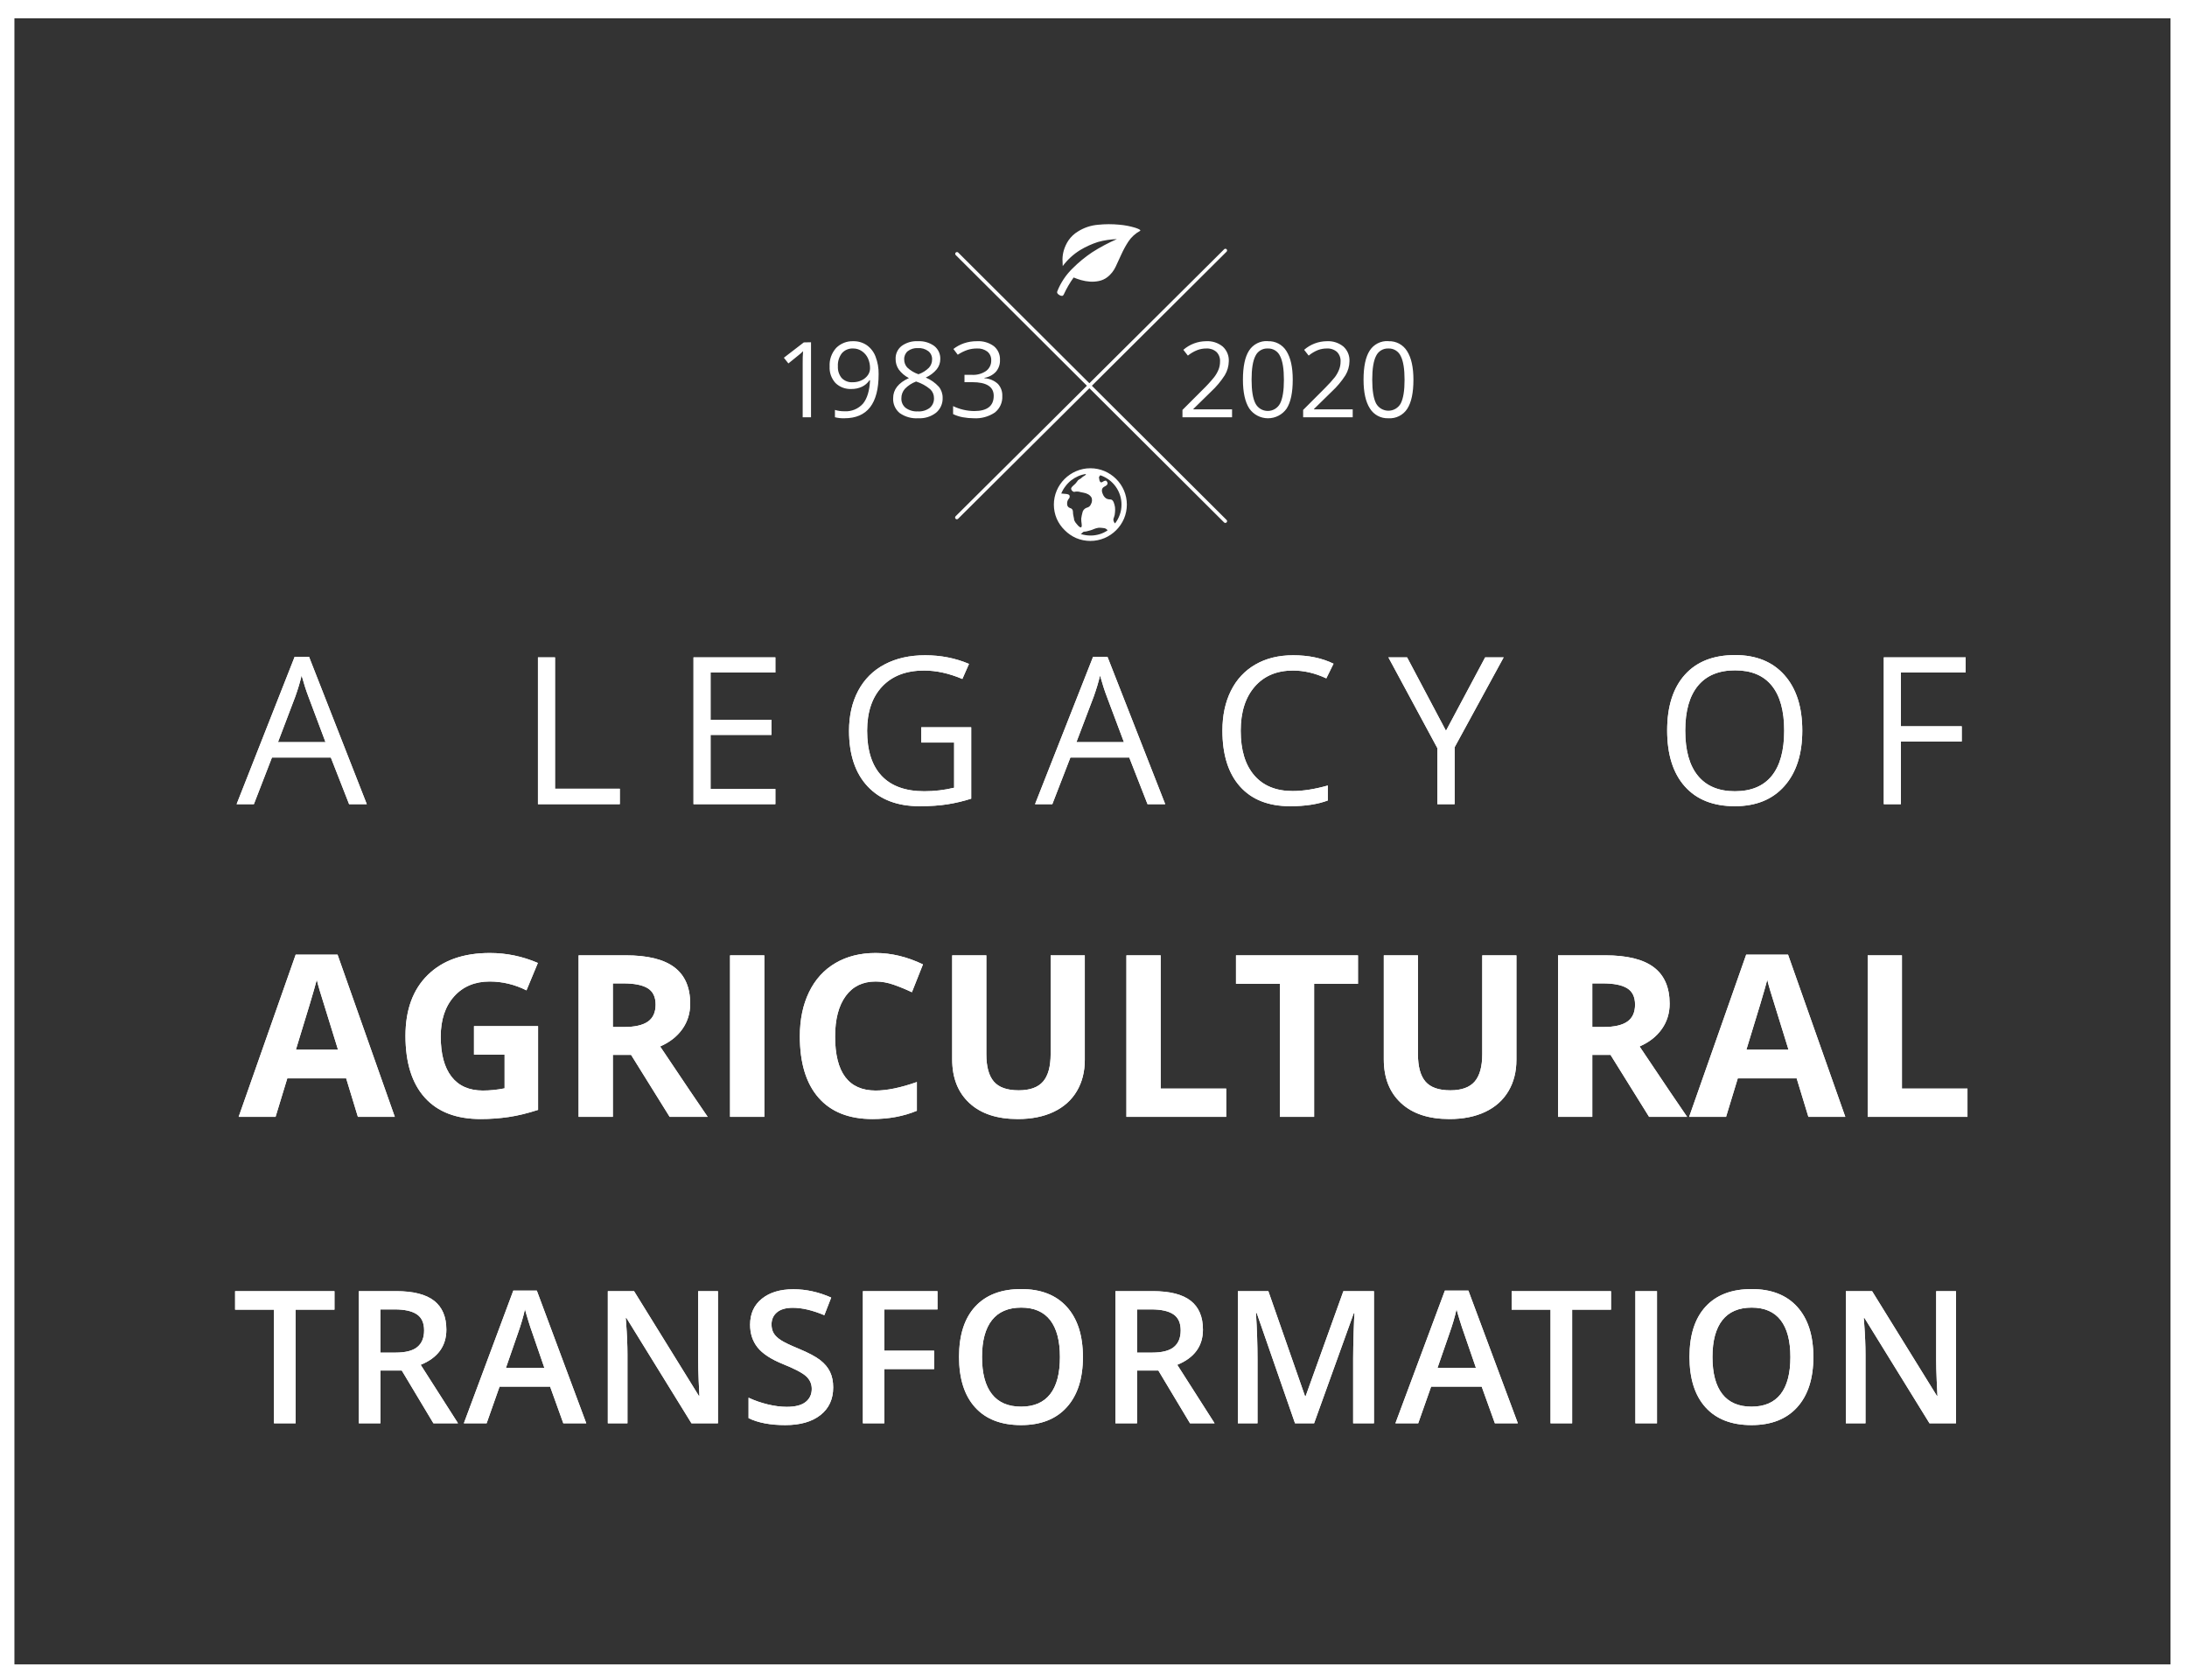 <?xml version="1.0" encoding="UTF-8"?>
<svg width="1063px" height="817px" viewBox="0 0 1063 817" version="1.1" xmlns="http://www.w3.org/2000/svg" xmlns:xlink="http://www.w3.org/1999/xlink">
    <rect x="0" y="0" width="1063" height="817" fill="#333333" stroke="none"/>
    <!-- Generator: Sketch 55.2 (78181) - https://sketchapp.com -->
    <title>Group</title>
    <desc>Created with Sketch.</desc>
    <defs>
        <path d="M169.688,391 L160.801,368.295 L132.188,368.295 L123.398,391 L115,391 L143.223,319.32 L150.205,319.32 L178.281,391 L169.688,391 Z M158.213,360.824 L149.912,338.705 C148.838,335.906 147.731,332.471 146.592,328.402 C145.876,331.527 144.85,334.962 143.516,338.705 L135.117,360.824 L158.213,360.824 Z M261.472,391 L261.472,319.613 L269.773,319.613 L269.773,383.48 L301.267,383.48 L301.267,391 L261.472,391 Z M376.871,391 L337.077,391 L337.077,319.613 L376.871,319.613 L376.871,326.986 L345.377,326.986 L345.377,349.984 L374.967,349.984 L374.967,357.309 L345.377,357.309 L345.377,383.578 L376.871,383.578 L376.871,391 Z M447.788,353.598 L472.056,353.598 L472.056,388.314 C468.28,389.519 464.439,390.43 460.532,391.049 C456.626,391.667 452.101,391.977 446.958,391.977 C436.151,391.977 427.736,388.762 421.714,382.333 C415.692,375.904 412.681,366.895 412.681,355.307 C412.681,347.885 414.17,341.383 417.149,335.8 C420.127,330.217 424.416,325.953 430.015,323.007 C435.614,320.061 442.173,318.588 449.693,318.588 C457.31,318.588 464.406,319.988 470.982,322.787 L467.759,330.111 C461.314,327.377 455.113,326.01 449.155,326.01 C440.464,326.01 433.677,328.598 428.794,333.773 C423.911,338.949 421.47,346.127 421.47,355.307 C421.47,364.942 423.822,372.25 428.526,377.23 C433.229,382.211 440.138,384.701 449.253,384.701 C454.201,384.701 459.035,384.132 463.755,382.992 L463.755,361.02 L447.788,361.02 L447.788,353.598 Z M557.768,391 L548.881,368.295 L520.268,368.295 L511.479,391 L503.08,391 L531.303,319.32 L538.285,319.32 L566.361,391 L557.768,391 Z M546.293,360.824 L537.992,338.705 C536.918,335.906 535.811,332.471 534.672,328.402 C533.956,331.527 532.93,334.962 531.596,338.705 L523.197,360.824 L546.293,360.824 Z M628.44,326.01 C620.595,326.01 614.402,328.622 609.861,333.847 C605.32,339.071 603.05,346.225 603.05,355.307 C603.05,364.649 605.239,371.867 609.617,376.962 C613.995,382.056 620.237,384.604 628.343,384.604 C633.323,384.604 639.003,383.708 645.384,381.918 L645.384,389.193 C640.436,391.049 634.332,391.977 627.073,391.977 C616.559,391.977 608.445,388.786 602.732,382.406 C597.019,376.026 594.163,366.96 594.163,355.209 C594.163,347.852 595.538,341.407 598.289,335.873 C601.04,330.339 605.011,326.075 610.203,323.08 C615.395,320.085 621.507,318.588 628.538,318.588 C636.025,318.588 642.568,319.955 648.167,322.689 L644.651,329.818 C639.247,327.279 633.844,326.01 628.44,326.01 Z M702.824,355.307 L721.867,319.613 L730.851,319.613 L707.023,363.314 L707.023,391 L698.625,391 L698.625,363.705 L674.845,319.613 L683.927,319.613 L702.824,355.307 Z M876.005,355.209 C876.005,366.635 873.116,375.619 867.338,382.162 C861.56,388.705 853.528,391.977 843.241,391.977 C832.727,391.977 824.614,388.762 818.901,382.333 C813.188,375.904 810.331,366.83 810.331,355.111 C810.331,343.49 813.196,334.481 818.925,328.085 C824.654,321.688 832.792,318.49 843.339,318.49 C853.593,318.49 861.601,321.745 867.362,328.256 C873.124,334.766 876.005,343.751 876.005,355.209 Z M819.12,355.209 C819.12,364.877 821.179,372.209 825.297,377.206 C829.415,382.203 835.396,384.701 843.241,384.701 C851.152,384.701 857.125,382.211 861.161,377.23 C865.198,372.25 867.216,364.91 867.216,355.209 C867.216,345.606 865.206,338.323 861.186,333.358 C857.166,328.394 851.217,325.912 843.339,325.912 C835.429,325.912 829.415,328.41 825.297,333.407 C821.179,338.404 819.12,345.671 819.12,355.209 Z M923.924,391 L915.623,391 L915.623,319.613 L955.418,319.613 L955.418,326.986 L923.924,326.986 L923.924,353.109 L953.514,353.109 L953.514,360.482 L923.924,360.482 L923.924,391 Z" id="path-1"></path>
        <path d="M143.674,692 L133.171,692 L133.171,636.761 L114.274,636.761 L114.274,627.752 L162.57,627.752 L162.57,636.761 L143.674,636.761 L143.674,692 Z M184.917,657.635 L192.212,657.635 C197.105,657.635 200.649,656.727 202.847,654.91 C205.044,653.094 206.143,650.398 206.143,646.824 C206.143,643.191 204.956,640.584 202.583,639.002 C200.21,637.42 196.636,636.629 191.86,636.629 L184.917,636.629 L184.917,657.635 Z M184.917,666.336 L184.917,692 L174.414,692 L174.414,627.752 L192.563,627.752 C200.855,627.752 206.992,629.305 210.977,632.41 C214.961,635.516 216.953,640.203 216.953,646.473 C216.953,654.471 212.793,660.169 204.473,663.567 L222.622,692 L210.669,692 L195.288,666.336 L184.917,666.336 Z M273.797,692 L267.381,674.158 L242.815,674.158 L236.531,692 L225.457,692 L249.495,627.488 L260.921,627.488 L284.959,692 L273.797,692 Z M264.612,665.105 L258.592,647.615 C258.152,646.443 257.544,644.598 256.768,642.078 C255.992,639.559 255.457,637.713 255.164,636.541 C254.373,640.145 253.216,644.085 251.692,648.362 L245.892,665.105 L264.612,665.105 Z M348.966,692 L336.09,692 L304.493,640.804 L304.142,640.804 L304.361,643.66 C304.771,649.109 304.977,654.09 304.977,658.602 L304.977,692 L295.44,692 L295.44,627.752 L308.185,627.752 L339.693,678.685 L339.957,678.685 C339.898,678.011 339.781,675.557 339.605,671.324 C339.43,667.09 339.342,663.787 339.342,661.414 L339.342,627.752 L348.966,627.752 L348.966,692 Z M404.975,674.554 C404.975,680.267 402.909,684.749 398.778,688.001 C394.647,691.253 388.949,692.879 381.684,692.879 C374.418,692.879 368.471,691.751 363.842,689.495 L363.842,679.563 C366.771,680.94 369.884,682.024 373.18,682.815 C376.476,683.606 379.545,684.002 382.387,684.002 C386.547,684.002 389.616,683.211 391.593,681.629 C393.571,680.047 394.56,677.923 394.56,675.257 C394.56,672.854 393.651,670.818 391.835,669.148 C390.019,667.479 386.269,665.501 380.585,663.216 C374.726,660.843 370.595,658.133 368.192,655.086 C365.79,652.039 364.589,648.377 364.589,644.1 C364.589,638.738 366.493,634.52 370.302,631.443 C374.11,628.367 379.223,626.829 385.639,626.829 C391.791,626.829 397.914,628.177 404.008,630.872 L400.668,639.441 C394.955,637.039 389.857,635.838 385.375,635.838 C381.977,635.838 379.398,636.578 377.641,638.057 C375.883,639.537 375.004,641.492 375.004,643.924 C375.004,645.594 375.355,647.022 376.059,648.208 C376.762,649.395 377.919,650.516 379.53,651.57 C381.142,652.625 384.042,654.017 388.231,655.745 C392.948,657.708 396.405,659.539 398.603,661.238 C400.8,662.938 402.411,664.856 403.437,666.995 C404.462,669.134 404.975,671.653 404.975,674.554 Z M429.826,692 L419.411,692 L419.411,627.752 L455.666,627.752 L455.666,636.629 L429.826,636.629 L429.826,656.712 L454.04,656.712 L454.04,665.633 L429.826,665.633 L429.826,692 Z M526.353,659.788 C526.353,670.247 523.738,678.377 518.508,684.178 C513.279,689.979 505.874,692.879 496.294,692.879 C486.597,692.879 479.148,690.001 473.948,684.244 C468.748,678.487 466.147,670.306 466.147,659.7 C466.147,649.095 468.762,640.95 473.992,635.267 C479.221,629.583 486.685,626.741 496.382,626.741 C505.933,626.741 513.315,629.627 518.53,635.398 C523.745,641.17 526.353,649.3 526.353,659.788 Z M477.31,659.788 C477.31,667.698 478.906,673.697 482.1,677.784 C485.293,681.871 490.024,683.914 496.294,683.914 C502.534,683.914 507.244,681.893 510.422,677.85 C513.601,673.807 515.19,667.786 515.19,659.788 C515.19,651.907 513.616,645.931 510.466,641.858 C507.317,637.786 502.622,635.75 496.382,635.75 C490.083,635.75 485.33,637.786 482.122,641.858 C478.914,645.931 477.31,651.907 477.31,659.788 Z M552.654,657.635 L559.949,657.635 C564.842,657.635 568.387,656.727 570.584,654.91 C572.781,653.094 573.88,650.398 573.88,646.824 C573.88,643.191 572.693,640.584 570.32,639.002 C567.947,637.42 564.373,636.629 559.598,636.629 L552.654,636.629 L552.654,657.635 Z M552.654,666.336 L552.654,692 L542.151,692 L542.151,627.752 L560.301,627.752 C568.592,627.752 574.729,629.305 578.714,632.41 C582.698,635.516 584.69,640.203 584.69,646.473 C584.69,654.471 580.53,660.169 572.21,663.567 L590.359,692 L578.406,692 L563.025,666.336 L552.654,666.336 Z M629.449,692 L610.816,638.343 L610.465,638.343 C610.963,646.312 611.212,653.782 611.212,660.755 L611.212,692 L601.676,692 L601.676,627.752 L616.485,627.752 L634.327,678.86 L634.591,678.86 L652.96,627.752 L667.813,627.752 L667.813,692 L657.706,692 L657.706,660.228 C657.706,657.034 657.787,652.874 657.948,647.747 C658.109,642.62 658.248,639.515 658.365,638.431 L658.014,638.431 L638.722,692 L629.449,692 Z M726.591,692 L720.175,674.158 L695.609,674.158 L689.325,692 L678.251,692 L702.289,627.488 L713.715,627.488 L737.753,692 L726.591,692 Z M717.406,665.105 L711.386,647.615 C710.946,646.443 710.338,644.598 709.562,642.078 C708.786,639.559 708.251,637.713 707.958,636.541 C707.167,640.145 706.01,644.085 704.486,648.362 L698.686,665.105 L717.406,665.105 Z M764.143,692 L753.64,692 L753.64,636.761 L734.743,636.761 L734.743,627.752 L783.039,627.752 L783.039,636.761 L764.143,636.761 L764.143,692 Z M794.883,692 L794.883,627.752 L805.386,627.752 L805.386,692 L794.883,692 Z M881.39,659.788 C881.39,670.247 878.775,678.377 873.545,684.178 C868.316,689.979 860.911,692.879 851.331,692.879 C841.634,692.879 834.185,690.001 828.985,684.244 C823.785,678.487 821.185,670.306 821.185,659.7 C821.185,649.095 823.799,640.95 829.029,635.267 C834.258,629.583 841.722,626.741 851.419,626.741 C860.97,626.741 868.353,629.627 873.567,635.398 C878.782,641.17 881.39,649.3 881.39,659.788 Z M832.347,659.788 C832.347,667.698 833.943,673.697 837.137,677.784 C840.33,681.871 845.061,683.914 851.331,683.914 C857.571,683.914 862.281,681.893 865.459,677.85 C868.638,673.807 870.228,667.786 870.228,659.788 C870.228,651.907 868.653,645.931 865.503,641.858 C862.354,637.786 857.659,635.75 851.419,635.75 C845.12,635.75 840.367,637.786 837.159,641.858 C833.951,645.931 832.347,651.907 832.347,659.788 Z M950.714,692 L937.838,692 L906.241,640.804 L905.89,640.804 L906.109,643.66 C906.52,649.109 906.725,654.09 906.725,658.602 L906.725,692 L897.188,692 L897.188,627.752 L909.933,627.752 L941.441,678.685 L941.705,678.685 C941.646,678.011 941.529,675.557 941.354,671.324 C941.178,667.09 941.09,663.787 941.09,661.414 L941.09,627.752 L950.714,627.752 L950.714,692 Z" id="path-2"></path>
        <path d="M173.954,543 L168.261,524.309 L139.633,524.309 L133.939,543 L116,543 L143.715,464.152 L164.071,464.152 L191.894,543 L173.954,543 Z M164.286,510.344 C159.022,493.407 156.059,483.828 155.397,481.608 C154.735,479.388 154.26,477.634 153.974,476.345 C152.792,480.928 149.408,492.261 143.822,510.344 L164.286,510.344 Z M230.384,498.903 L261.536,498.903 L261.536,539.616 C256.487,541.263 251.734,542.418 247.276,543.081 C242.818,543.743 238.261,544.074 233.606,544.074 C221.754,544.074 212.704,540.592 206.456,533.627 C200.207,526.663 197.083,516.664 197.083,503.63 C197.083,490.954 200.708,481.071 207.959,473.981 C215.21,466.892 225.263,463.347 238.118,463.347 C246.175,463.347 253.945,464.958 261.429,468.181 L255.896,481.501 C250.167,478.636 244.205,477.204 238.011,477.204 C230.813,477.204 225.049,479.621 220.716,484.455 C216.383,489.289 214.217,495.788 214.217,503.952 C214.217,512.474 215.962,518.982 219.454,523.476 C222.945,527.97 228.02,530.217 234.681,530.217 C238.154,530.217 241.681,529.859 245.262,529.143 L245.262,512.761 L230.384,512.761 L230.384,498.903 Z M297.878,499.333 L303.249,499.333 C308.513,499.333 312.398,498.456 314.904,496.701 C317.411,494.947 318.664,492.189 318.664,488.43 C318.664,484.706 317.384,482.056 314.824,480.48 C312.263,478.905 308.298,478.117 302.927,478.117 L297.878,478.117 L297.878,499.333 Z M297.878,512.868 L297.878,543 L281.228,543 L281.228,464.475 L304.108,464.475 C314.779,464.475 322.674,466.417 327.795,470.302 C332.915,474.187 335.476,480.087 335.476,488 C335.476,492.619 334.204,496.728 331.662,500.327 C329.12,503.925 325.521,506.745 320.866,508.786 C332.683,526.439 340.381,537.844 343.962,543 L325.485,543 L306.74,512.868 L297.878,512.868 Z M354.845,543 L354.845,464.475 L371.495,464.475 L371.495,543 L354.845,543 Z M425.615,477.204 C419.349,477.204 414.497,479.558 411.06,484.267 C407.622,488.976 405.903,495.537 405.903,503.952 C405.903,521.462 412.474,530.217 425.615,530.217 C431.13,530.217 437.808,528.838 445.649,526.081 L445.649,540.046 C439.204,542.731 432.007,544.074 424.058,544.074 C412.635,544.074 403.898,540.61 397.847,533.681 C391.795,526.752 388.77,516.807 388.77,503.845 C388.77,495.681 390.256,488.528 393.228,482.387 C396.2,476.246 400.47,471.538 406.038,468.261 C411.606,464.985 418.131,463.347 425.615,463.347 C433.242,463.347 440.905,465.191 448.604,468.879 L443.232,482.414 C440.296,481.018 437.342,479.8 434.37,478.762 C431.398,477.723 428.48,477.204 425.615,477.204 Z M527.27,464.475 L527.27,515.285 C527.27,521.086 525.972,526.171 523.375,530.539 C520.779,534.908 517.029,538.256 512.123,540.583 C507.217,542.91 501.417,544.074 494.721,544.074 C484.623,544.074 476.781,541.487 471.195,536.313 C465.609,531.139 462.816,524.058 462.816,515.07 L462.816,464.475 L479.413,464.475 L479.413,512.546 C479.413,518.597 480.631,523.037 483.065,525.866 C485.5,528.695 489.529,530.109 495.15,530.109 C500.593,530.109 504.541,528.686 506.994,525.839 C509.446,522.993 510.673,518.526 510.673,512.438 L510.673,464.475 L527.27,464.475 Z M547.498,543 L547.498,464.475 L564.148,464.475 L564.148,529.25 L595.999,529.25 L595.999,543 L547.498,543 Z M638.732,543 L622.082,543 L622.082,478.332 L600.759,478.332 L600.759,464.475 L660.056,464.475 L660.056,478.332 L638.732,478.332 L638.732,543 Z M737.057,464.475 L737.057,515.285 C737.057,521.086 735.759,526.171 733.163,530.539 C730.567,534.908 726.816,538.256 721.91,540.583 C717.005,542.91 711.204,544.074 704.508,544.074 C694.41,544.074 686.568,541.487 680.982,536.313 C675.396,531.139 672.604,524.058 672.604,515.07 L672.604,464.475 L689.2,464.475 L689.2,512.546 C689.2,518.597 690.418,523.037 692.853,525.866 C695.287,528.695 699.316,530.109 704.938,530.109 C710.38,530.109 714.328,528.686 716.781,525.839 C719.234,522.993 720.46,518.526 720.46,512.438 L720.46,464.475 L737.057,464.475 Z M773.936,499.333 L779.307,499.333 C784.57,499.333 788.455,498.456 790.962,496.701 C793.468,494.947 794.722,492.189 794.722,488.43 C794.722,484.706 793.442,482.056 790.881,480.48 C788.321,478.905 784.355,478.117 778.984,478.117 L773.936,478.117 L773.936,499.333 Z M773.936,512.868 L773.936,543 L757.285,543 L757.285,464.475 L780.166,464.475 C790.837,464.475 798.732,466.417 803.853,470.302 C808.973,474.187 811.533,480.087 811.533,488 C811.533,492.619 810.262,496.728 807.72,500.327 C805.177,503.925 801.579,506.745 796.924,508.786 C808.74,526.439 816.439,537.844 820.02,543 L801.543,543 L782.798,512.868 L773.936,512.868 Z M878.974,543 L873.28,524.309 L844.652,524.309 L838.959,543 L821.02,543 L848.734,464.152 L869.091,464.152 L896.913,543 L878.974,543 Z M869.306,510.344 C864.042,493.407 861.079,483.828 860.417,481.608 C859.754,479.388 859.28,477.634 858.993,476.345 C857.812,480.928 854.428,492.261 848.842,510.344 L869.306,510.344 Z M907.796,543 L907.796,464.475 L924.446,464.475 L924.446,529.25 L956.297,529.25 L956.297,543 L907.796,543 Z" id="path-3"></path>
    </defs>
    <g id="Page-1" stroke="none" stroke-width="1" fill="none" fill-rule="evenodd">
        <g id="Group" fill="#FFFFFF" fill-rule="nonzero">
            <path d="M7.007,8.893 L7.007,809.219 L1054.992,809.219 L1054.992,8.893 L7.007,8.893 Z M0,0 L1063,0 L1063,817 L0,817 L0,0 Z" id="Rectangle"></path>
            <path d="M544.07,109.247 C546.727,109.474 549.352,109.982 551.9,110.762 C553.918,111.442 554.653,111.953 554.072,112.293 C551.822,113.521 549.903,115.273 548.481,117.4 C547.182,119.386 546.038,121.468 545.062,123.63 C544.121,125.757 543.181,127.8 542.224,129.774 C541.31,131.698 539.965,133.387 538.291,134.71 C537.077,135.653 535.661,136.305 534.154,136.617 C532.699,136.921 531.209,137.024 529.726,136.923 C528.279,136.822 526.846,136.571 525.452,136.174 C524.227,135.821 523.022,135.4 521.844,134.915 C519.979,137.512 518.371,140.282 517.04,143.187 C516.698,143.97 516.014,144.072 515.005,143.51 C513.997,142.949 513.621,142.336 513.877,141.689 C515.524,137.511 518.035,133.725 521.246,130.574 C524.192,127.611 527.428,124.948 530.905,122.625 C534.719,120.191 538.721,118.063 542.873,116.259 C539.75,116.348 536.65,116.817 533.641,117.655 C530.654,118.624 527.786,119.926 525.093,121.536 C521.768,123.579 518.866,126.237 516.544,129.366 C516.544,128.583 516.442,127.51 516.424,126.149 C516.439,124.646 516.657,123.151 517.074,121.706 C517.583,119.998 518.343,118.375 519.331,116.889 C520.547,115.115 522.133,113.623 523.981,112.515 C526.905,110.678 530.23,109.569 533.675,109.281 C537.13,108.918 540.613,108.907 544.07,109.247 Z M446.105,169.247 C444.342,169.149 442.603,169.68 441.198,170.744 C440.04,171.744 439.409,173.22 439.488,174.744 C439.461,176.193 439.986,177.598 440.959,178.676 C442.528,180.145 444.393,181.265 446.43,181.961 C448.363,181.292 450.118,180.192 451.559,178.744 C452.538,177.642 453.068,176.216 453.046,174.744 C453.112,173.201 452.439,171.717 451.234,170.744 C449.764,169.641 447.941,169.109 446.105,169.247 L446.105,169.247 Z M414.749,169.434 C412.649,169.305 410.605,170.146 409.21,171.715 C407.815,173.542 407.123,175.806 407.261,178.098 C407.141,180.137 407.78,182.149 409.056,183.749 C410.476,185.233 412.491,186.003 414.544,185.842 C415.992,185.857 417.425,185.543 418.733,184.923 C419.954,184.377 421.01,183.52 421.793,182.438 C422.507,181.446 422.89,180.255 422.887,179.034 C422.905,177.362 422.555,175.706 421.862,174.183 C421.224,172.815 420.233,171.64 418.989,170.778 C417.752,169.9 416.269,169.43 414.749,169.434 Z M674.844,169.434 C672.304,169.317 669.942,170.734 668.86,173.025 C667.612,175.425 666.98,179.289 666.98,184.583 C666.98,189.876 667.612,193.757 668.86,196.174 C670.065,198.341 672.356,199.687 674.844,199.687 C677.332,199.687 679.624,198.341 680.828,196.174 C682.082,193.723 682.703,189.876 682.692,184.634 C682.692,179.408 682.076,175.561 680.828,173.127 C679.774,170.79 677.398,169.328 674.827,169.434 L674.844,169.434 Z M616.202,169.434 C613.66,169.312 611.297,170.731 610.218,173.025 C608.953,175.425 608.337,179.289 608.337,184.583 C608.337,189.876 608.953,193.757 610.218,196.174 C611.375,198.402 613.683,199.801 616.202,199.801 C618.721,199.801 621.029,198.402 622.186,196.174 C623.439,193.723 624.061,189.876 624.049,184.634 C624.049,179.408 623.434,175.561 622.186,173.127 C621.138,170.793 618.768,169.33 616.202,169.434 L616.202,169.434 Z M445.233,185.502 C443.193,186.272 441.348,187.481 439.83,189.042 C438.703,190.314 438.094,191.959 438.121,193.655 C438.028,195.452 438.803,197.185 440.207,198.319 C441.912,199.544 443.989,200.145 446.088,200.021 C448.167,200.156 450.226,199.553 451.901,198.319 C453.297,197.13 454.061,195.363 453.969,193.536 C453.982,191.916 453.32,190.363 452.14,189.247 C450.135,187.565 447.817,186.293 445.318,185.502 L445.233,185.502 Z M644.907,165.893 C647.838,165.722 650.726,166.658 652.994,168.515 C654.98,170.338 656.051,172.944 655.918,175.63 C655.883,178.03 655.21,180.379 653.969,182.438 C652.078,185.387 649.814,188.081 647.233,190.455 L638.684,198.83 L638.684,199.017 L657.491,199.017 L657.491,202.864 L633.401,202.864 L633.401,199.306 L643.044,189.655 L644.36,188.31 C645.953,186.734 647.455,185.069 648.857,183.323 C649.694,182.186 650.378,180.944 650.891,179.63 C651.362,178.395 651.599,177.086 651.592,175.766 C651.697,174.052 651.077,172.374 649.883,171.136 C648.527,169.939 646.75,169.327 644.942,169.434 C643.472,169.421 642.012,169.674 640.633,170.183 C638.985,170.844 637.451,171.757 636.085,172.889 L633.88,170.081 C636.93,167.409 640.845,165.922 644.907,165.893 L644.907,165.893 Z M586.248,165.893 C589.179,165.719 592.069,166.655 594.335,168.515 C596.32,170.338 597.391,172.944 597.258,175.63 C597.223,178.03 596.551,180.379 595.309,182.438 C593.421,185.383 591.163,188.077 588.59,190.455 L580.042,198.83 L580.042,199.017 L598.848,199.017 L598.848,202.864 L574.742,202.864 L574.742,199.306 L584.385,189.655 C586.451,187.665 588.392,185.551 590.197,183.323 C591.059,182.189 591.766,180.948 592.3,179.63 C592.779,178.398 593.017,177.086 593.001,175.766 C593.115,174.051 592.493,172.369 591.292,171.136 C589.94,169.944 588.17,169.332 586.368,169.434 C584.892,169.421 583.427,169.675 582.042,170.183 C580.354,170.837 578.779,171.75 577.375,172.889 L575.169,170.081 C578.234,167.4 582.169,165.913 586.248,165.893 Z M394.199,166.404 L394.199,202.864 L390.147,202.864 L390.147,176.889 C390.147,174.727 390.147,172.685 390.335,170.744 C390.113,170.983 389.856,171.221 389.583,171.476 L389.036,171.97 L383.205,176.702 L381,173.927 L390.694,166.472 L394.199,166.404 Z M446.156,165.893 C448.989,165.737 451.789,166.554 454.089,168.208 C456.043,169.749 457.136,172.129 457.03,174.608 C457.032,176.393 456.43,178.126 455.32,179.527 C453.872,181.264 452.041,182.645 449.969,183.561 C452.384,184.571 454.548,186.093 456.312,188.021 C457.548,189.547 458.208,191.456 458.175,193.417 C458.288,196.186 457.115,198.854 454.995,200.651 C452.519,202.571 449.427,203.533 446.293,203.357 C443.078,203.567 439.89,202.665 437.266,200.804 C435.13,199.021 433.965,196.34 434.12,193.57 C434.12,189.383 436.667,186.149 441.779,183.817 C439.819,182.821 438.121,181.381 436.821,179.613 C435.807,178.104 435.281,176.321 435.317,174.506 C435.224,172.054 436.318,169.706 438.257,168.191 C440.545,166.54 443.336,165.728 446.156,165.893 Z M474.811,165.893 C477.768,165.708 480.697,166.563 483.085,168.31 C485.069,169.949 486.164,172.42 486.043,174.983 C486.141,177.079 485.439,179.134 484.077,180.736 C482.601,182.312 480.64,183.354 478.504,183.698 L478.504,183.902 C480.943,184.031 483.26,185.006 485.052,186.659 C486.51,188.268 487.272,190.384 487.172,192.549 C487.339,195.648 485.988,198.635 483.547,200.566 C480.527,202.589 476.923,203.569 473.289,203.357 C471.5,203.351 469.715,203.186 467.955,202.864 C466.325,202.568 464.743,202.052 463.253,201.332 L463.253,197.451 C466.451,199 469.955,199.819 473.511,199.851 C479.837,199.851 483,197.383 483,192.447 C483,188.021 479.512,185.808 472.537,185.808 L468.792,185.808 L468.792,182.251 L472.451,182.251 C474.878,182.391 477.283,181.727 479.29,180.361 C480.943,179.141 481.878,177.183 481.786,175.136 C481.85,173.528 481.162,171.981 479.923,170.949 C478.486,169.868 476.711,169.331 474.913,169.434 C473.379,169.419 471.851,169.638 470.383,170.081 C468.665,170.656 467.032,171.457 465.527,172.464 L463.407,169.672 C464.952,168.473 466.685,167.535 468.536,166.898 C470.55,166.213 472.666,165.873 474.793,165.893 L474.811,165.893 Z M616.202,165.893 C619.86,165.721 623.323,167.54 625.246,170.642 C627.309,173.865 628.341,178.512 628.341,184.583 C628.341,190.881 627.349,195.595 625.349,198.693 C623.268,201.639 619.869,203.384 616.252,203.364 C612.634,203.343 609.256,201.56 607.209,198.591 C605.157,195.403 604.131,190.733 604.131,184.583 C604.131,178.239 605.123,173.53 607.106,170.455 C609.073,167.388 612.554,165.623 616.202,165.842 L616.202,165.893 Z M414.749,165.893 C417.066,165.842 419.342,166.509 421.263,167.8 C423.22,169.18 424.715,171.113 425.554,173.349 C426.616,176.094 427.127,179.02 427.059,181.961 C427.059,196.225 421.52,203.357 410.441,203.357 C408.886,203.408 407.333,203.242 405.825,202.864 L405.825,199.306 C407.304,199.756 408.843,199.974 410.39,199.953 C413.83,200.185 417.184,198.815 419.468,196.242 C421.497,193.769 422.637,189.984 422.887,184.889 L422.597,184.889 C421.694,186.256 420.427,187.346 418.938,188.038 C417.334,188.784 415.58,189.157 413.809,189.127 C410.947,189.266 408.156,188.218 406.098,186.234 C404.094,184.03 403.065,181.116 403.243,178.149 C403.061,174.859 404.199,171.633 406.406,169.178 C408.602,166.968 411.629,165.777 414.749,165.893 L414.749,165.893 Z M674.844,165.893 C678.517,165.733 681.987,167.571 683.905,170.693 C685.968,173.916 687,178.563 687,184.634 C687,190.932 686.008,195.647 684.008,198.744 C682.021,201.833 678.503,203.601 674.827,203.357 C671.186,203.515 667.748,201.689 665.851,198.591 C663.788,195.403 662.757,190.733 662.757,184.583 C662.757,178.234 663.765,173.519 665.749,170.455 C667.707,167.388 671.183,165.622 674.827,165.842 L674.844,165.893 Z M596.181,121.162 C596.509,121.498 596.509,122.033 596.181,122.37 L530.717,187.544 L596.181,252.787 C596.517,253.121 596.517,253.662 596.181,253.995 C595.846,254.329 595.303,254.329 594.967,253.995 L529.504,188.753 L465.681,252.225 C465.464,252.441 465.148,252.525 464.852,252.446 C464.556,252.367 464.324,252.137 464.245,251.842 C464.165,251.547 464.25,251.233 464.467,251.017 L528.29,187.544 L464.535,124.004 C464.2,123.67 464.2,123.129 464.535,122.796 C464.871,122.462 465.414,122.462 465.749,122.796 L529.504,186.336 L595.036,121.162 C595.364,120.877 595.853,120.877 596.181,121.162 Z M534.786,231.085 C534.6,231.273 534.439,231.485 534.308,231.715 C534.197,231.86 534.148,232.044 534.171,232.225 C534.359,234.234 534.957,234.932 535.881,234.302 C536.804,233.672 537.59,233.536 537.778,233.842 C538.736,234.898 538.462,235.783 536.941,236.515 C535.419,237.247 535.231,238.557 536.12,240.447 C536.432,241.215 536.968,241.873 537.659,242.336 C538.265,242.668 538.95,242.833 539.642,242.812 C540.428,242.812 540.976,243.34 541.352,244.31 C541.628,245.048 541.829,245.813 541.95,246.591 C542.036,247.417 542.036,248.25 541.95,249.076 C541.917,249.969 541.732,250.849 541.403,251.681 C541.138,252.21 541.095,252.822 541.283,253.383 C541.417,253.802 541.652,254.181 541.967,254.489 C542.961,253.209 543.74,251.778 544.275,250.251 C544.841,248.672 545.124,247.007 545.113,245.332 C545.107,238.887 540.983,233.16 534.855,231.085 L534.786,231.085 Z M527.948,230.438 C526.598,230.616 525.28,230.983 524.033,231.527 C522.812,232.065 521.664,232.751 520.613,233.57 C519.573,234.398 518.648,235.36 517.861,236.429 C517.021,237.504 516.337,238.69 515.826,239.953 L518.168,240.157 C519.177,240.259 519.775,240.549 519.878,241.025 C520.019,241.595 519.835,242.196 519.399,242.591 C518.883,243.249 518.627,244.073 518.681,244.906 C518.576,245.85 519.168,246.733 520.083,247 C520.912,247.142 521.514,247.864 521.502,248.702 C521.503,249.528 521.607,250.352 521.81,251.153 C521.959,251.71 522.056,252.28 522.101,252.855 C522.388,253.594 522.824,254.266 523.383,254.829 C524.238,255.885 524.887,256.412 525.315,256.412 C525.742,256.412 525.896,255.8 525.725,254.608 C525.594,253.792 525.531,252.967 525.537,252.14 C525.589,251.654 525.669,251.171 525.776,250.693 C525.841,250.254 525.944,249.821 526.084,249.4 C526.244,248.216 527.066,247.225 528.204,246.847 C529.142,246.679 529.921,246.032 530.256,245.144 C530.806,244.194 530.924,243.055 530.581,242.012 C530.195,241.287 529.6,240.694 528.871,240.31 C528.173,239.932 527.416,239.673 526.631,239.544 C526.136,239.476 525.645,239.379 525.161,239.255 C524.668,239.076 524.147,238.983 523.622,238.983 C523.173,238.96 522.724,239.006 522.289,239.119 C521.896,239.18 521.5,239.032 521.246,238.727 C520.879,238.451 520.653,238.027 520.63,237.57 C520.63,237.195 521.023,236.651 521.81,235.97 C522.474,235.451 523.051,234.831 523.52,234.132 C523.745,233.682 524.111,233.318 524.563,233.093 C525.106,232.83 525.598,232.472 526.016,232.038 C526.324,231.765 526.67,231.536 527.042,231.357 C527.434,231.17 527.739,230.841 527.896,230.438 L527.948,230.438 Z M533.966,256.6 C533.194,256.699 532.44,256.905 531.726,257.212 C531.12,257.494 530.491,257.722 529.845,257.893 C529.315,258.012 528.854,258.149 528.426,258.268 C528.001,258.406 527.557,258.475 527.11,258.472 C526.767,258.466 526.439,258.617 526.221,258.881 C525.97,259.2 525.648,259.456 525.281,259.629 C526.819,260.113 528.421,260.366 530.034,260.378 C531.528,260.382 533.015,260.164 534.445,259.732 C535.839,259.314 537.16,258.682 538.36,257.859 C537.923,257.195 537.19,256.783 536.394,256.753 C535.575,256.614 534.744,256.563 533.915,256.6 L533.966,256.6 Z M530.034,227.664 C532.384,227.664 534.711,228.139 536.872,229.059 C538.974,229.955 540.883,231.244 542.497,232.855 C544.112,234.465 545.406,236.365 546.31,238.455 C548.179,242.85 548.179,247.813 546.31,252.208 C544.488,256.427 541.11,259.79 536.872,261.604 C532.457,263.465 527.473,263.465 523.058,261.604 C520.996,260.693 519.123,259.405 517.536,257.808 C515.888,256.214 514.565,254.318 513.638,252.225 C511.768,247.83 511.768,242.867 513.638,238.472 C515.46,234.253 518.837,230.89 523.075,229.076 C525.256,228.141 527.607,227.66 529.982,227.664 L530.034,227.664 Z" id="Shape"></path>
            <g id="ALEGACYOF">
                <use xlink:href="#path-1"></use>
                <use xlink:href="#path-1"></use>
            </g>
            <g id="TRANSFORMATION">
                <use xlink:href="#path-2"></use>
                <use xlink:href="#path-2"></use>
            </g>
            <g id="AGRICULTURAL">
                <use xlink:href="#path-3"></use>
                <use xlink:href="#path-3"></use>
            </g>
        </g>
    </g>
</svg>